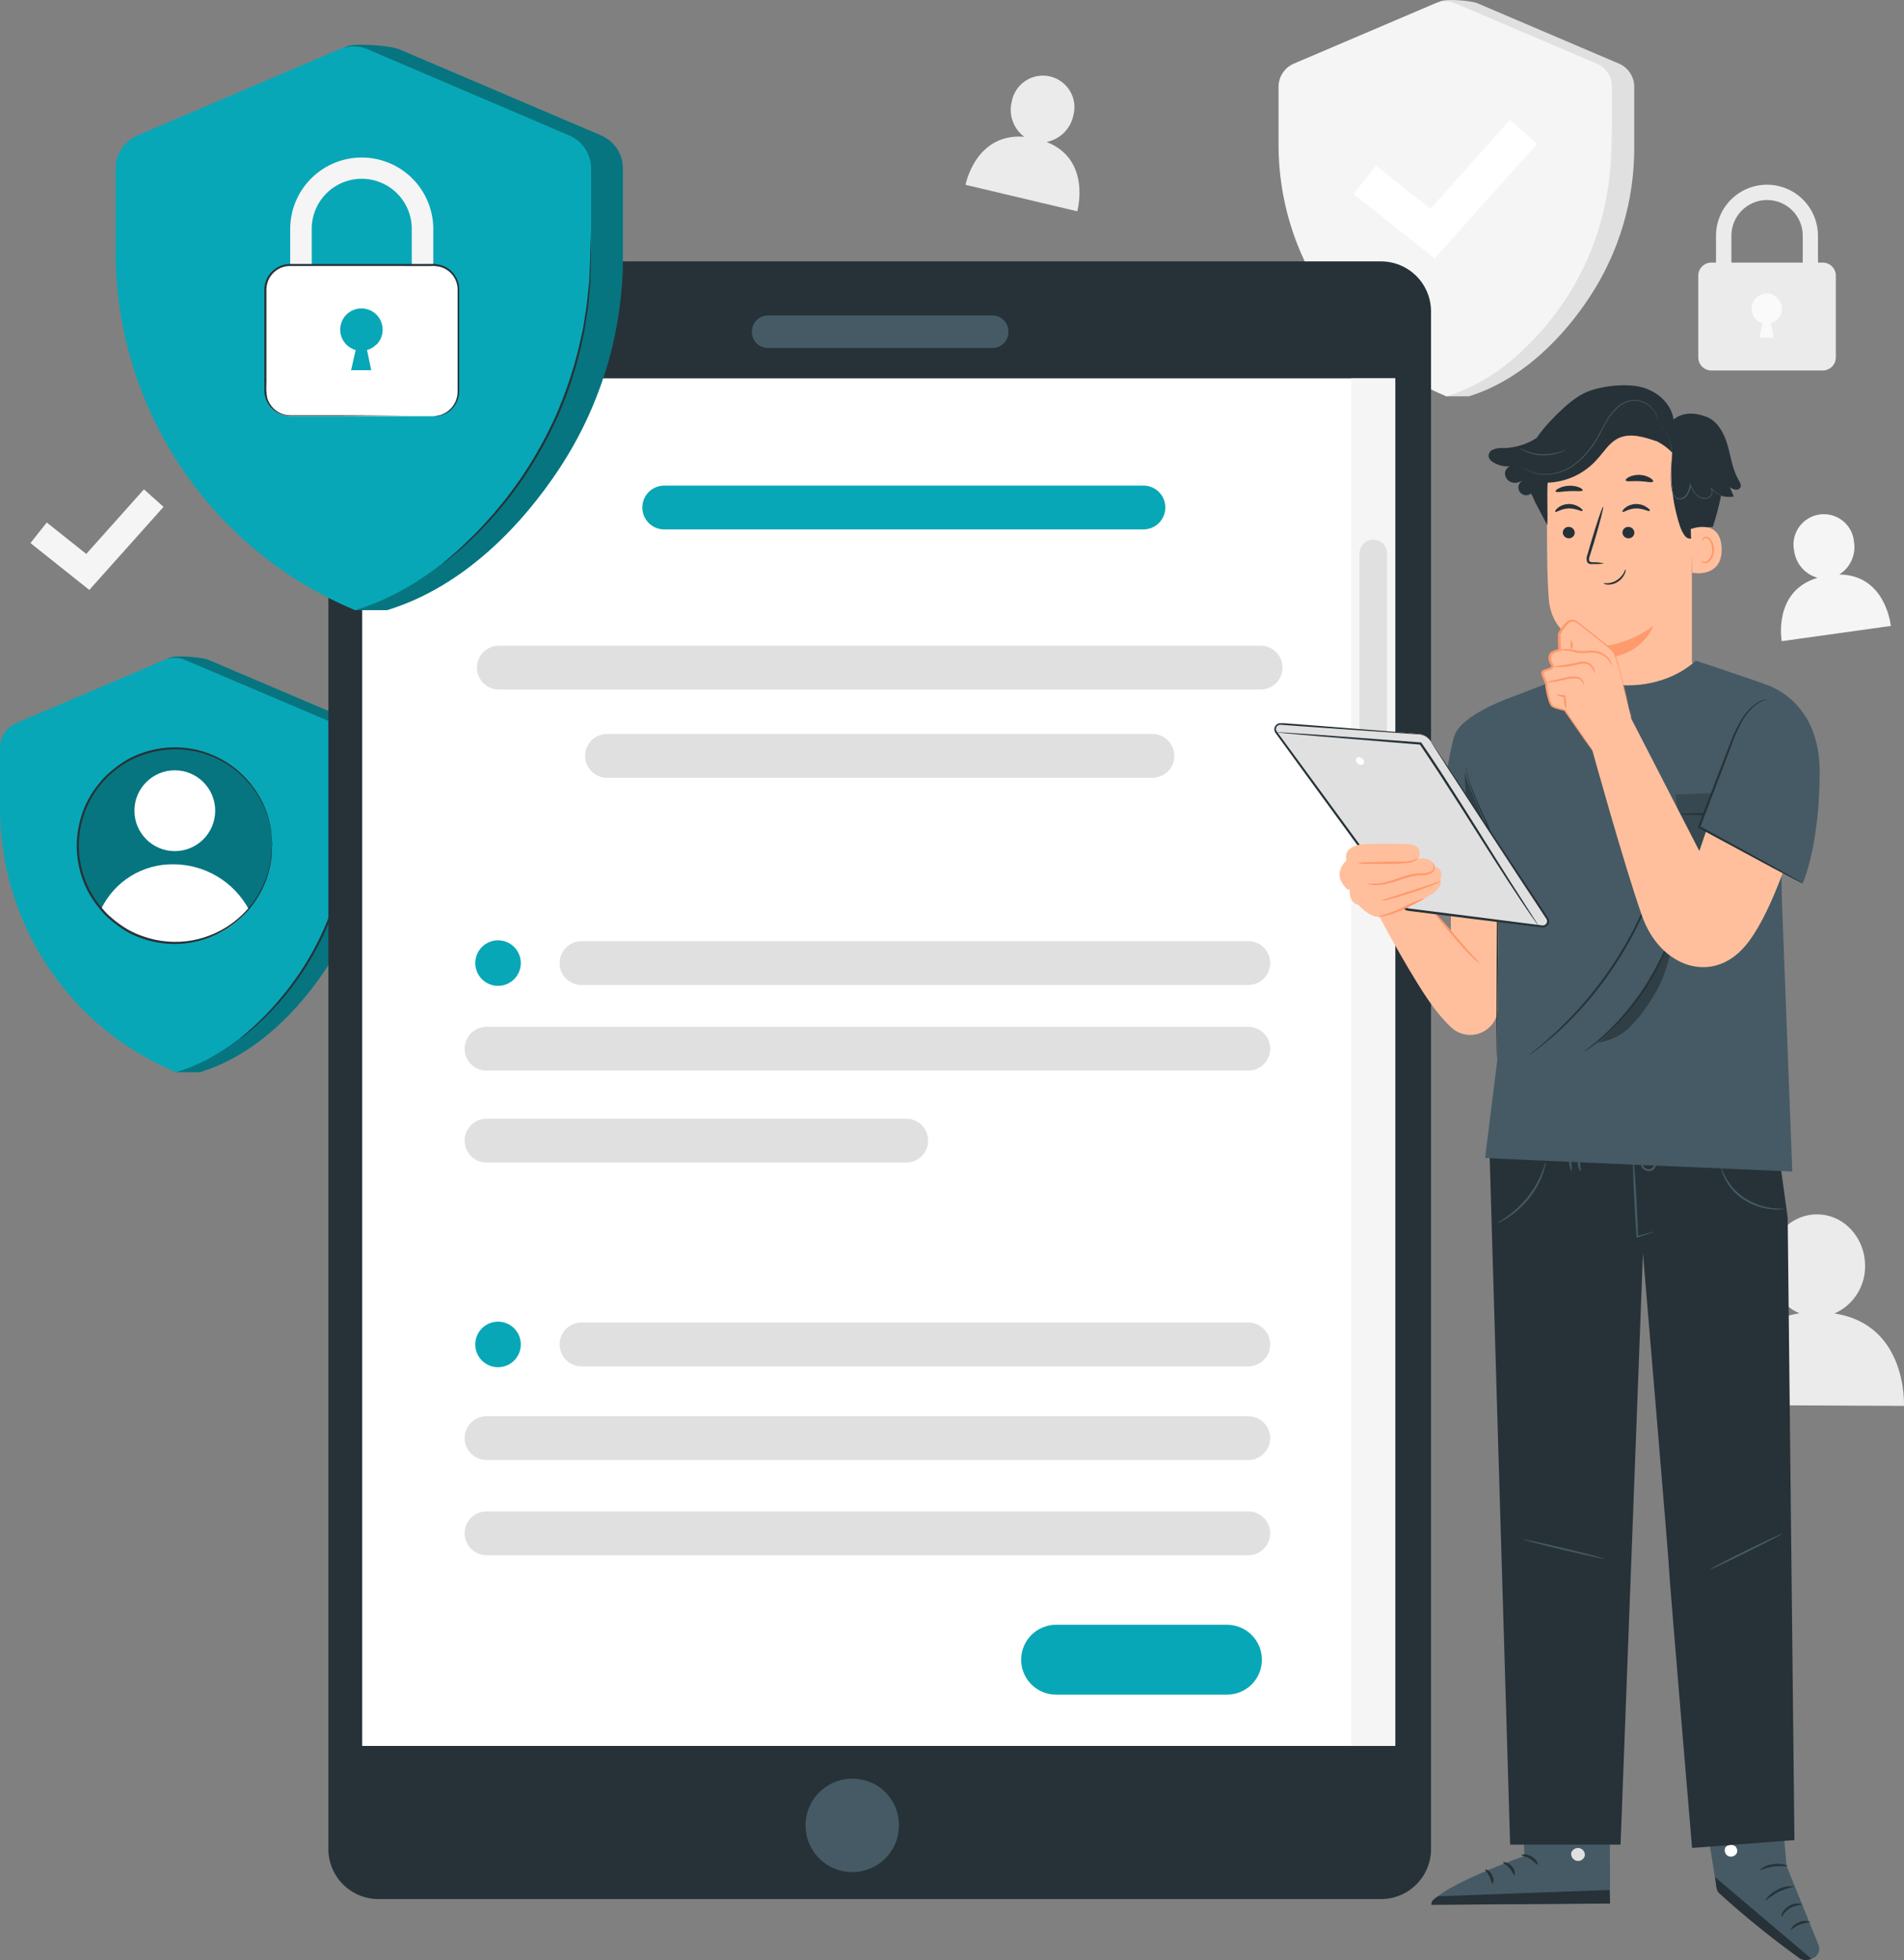<svg width="478" height="492" viewBox="0 0 478 492" fill="none" xmlns="http://www.w3.org/2000/svg">
<rect x="0" y="0" width="478" height="492" fill="#808080" stroke="none"/>
<g clip-path="url(#clip0_461_748)">
<path d="M361.614 0.32L330.427 15.966C329.285 16.451 328.311 17.262 327.627 18.298C326.942 19.333 326.578 20.547 326.578 21.789V36.379C326.55 49.642 330.417 62.622 337.699 73.706C343.318 82.238 350.77 93.213 363.17 99.473H368.757C382.565 95.207 392.864 84.041 399.155 74.442C406.435 63.357 410.302 50.378 410.275 37.114V21.789C410.275 20.549 409.912 19.336 409.229 18.301C408.547 17.266 407.576 16.454 406.437 15.966L370.911 0.821C369.322 0.149 363.192 -0.352 361.614 0.32Z" fill="#E0E0E0"/>
<path d="M360.355 0.821L324.829 15.966C323.687 16.451 322.713 17.262 322.029 18.298C321.345 19.333 320.98 20.547 320.98 21.789V36.379C320.981 49.895 324.99 63.108 332.5 74.345C340.01 85.582 350.684 94.338 363.17 99.505C376.967 95.239 387.266 84.073 393.568 74.474C400.849 63.378 404.716 50.388 404.688 37.114V21.789C404.689 20.547 404.324 19.333 403.64 18.298C402.955 17.262 401.981 16.451 400.839 15.966L365.313 0.821C364.528 0.491 363.686 0.321 362.834 0.321C361.983 0.321 361.14 0.491 360.355 0.821Z" fill="#F5F5F5"/>
<path d="M404.57 33.157C404.618 33.378 404.64 33.603 404.634 33.829C404.634 34.33 404.687 34.97 404.719 35.76C404.751 36.549 404.805 37.626 404.719 38.82C404.634 40.015 404.719 41.38 404.527 42.873C404.335 44.366 404.282 46.073 403.973 47.768C403.834 48.643 403.728 49.549 403.546 50.477C403.365 51.405 403.141 52.344 402.939 53.314C401.956 57.525 400.581 61.635 398.834 65.59C397.038 69.525 394.897 73.294 392.437 76.852C391.253 78.452 390.155 80.051 388.982 81.321C388.406 81.993 387.916 82.675 387.33 83.272L385.709 84.989C384.696 86.056 383.662 86.994 382.798 87.826C381.935 88.658 381.146 89.309 380.495 89.831L379.098 91.047C378.933 91.199 378.75 91.331 378.555 91.442C378.697 91.265 378.858 91.104 379.034 90.962L380.474 89.671C381.103 89.127 381.871 88.445 382.702 87.538C383.534 86.632 384.557 85.8 385.538 84.669L387.127 82.931C387.671 82.334 388.193 81.651 388.748 80.979C389.899 79.646 390.965 78.1 392.127 76.5C394.542 72.958 396.646 69.215 398.418 65.312C400.146 61.386 401.519 57.314 402.523 53.144L403.152 50.328C403.344 49.411 403.461 48.504 403.61 47.64C403.93 45.913 404.058 44.281 404.218 42.788C404.378 41.295 404.399 39.951 404.485 38.756C404.57 37.562 404.559 36.549 404.559 35.706C404.559 34.864 404.559 34.277 404.559 33.776C404.542 33.57 404.545 33.362 404.57 33.157Z" fill="#E0E0E0"/>
<path d="M360.184 64.875L339.809 48.675L345.459 41.562L359.128 52.429L379.077 30.086L385.858 36.144L360.184 64.875Z" fill="white"/>
<path d="M456.44 80.159H452.58V59.159C452.58 56.783 451.637 54.505 449.957 52.825C448.278 51.145 446 50.201 443.624 50.201C441.249 50.201 438.971 51.145 437.291 52.825C435.612 54.505 434.668 56.783 434.668 59.159V80.159H430.809V59.159C430.809 55.765 432.157 52.51 434.556 50.11C436.955 47.71 440.21 46.361 443.603 46.361C446.996 46.361 450.251 47.71 452.65 50.11C455.049 52.51 456.397 55.765 456.397 59.159L456.44 80.159Z" fill="#EBEBEB"/>
<path d="M457.602 65.91H429.635C427.822 65.91 426.352 67.381 426.352 69.195V89.704C426.352 91.518 427.822 92.989 429.635 92.989H457.602C459.416 92.989 460.886 91.518 460.886 89.704V69.195C460.886 67.381 459.416 65.91 457.602 65.91Z" fill="#EBEBEB"/>
<path d="M446.269 80.148C446.612 79.799 446.883 79.386 447.066 78.932C447.249 78.478 447.341 77.992 447.335 77.503C447.34 76.793 447.147 76.096 446.777 75.491C446.407 74.885 445.876 74.395 445.242 74.076C444.609 73.756 443.899 73.62 443.192 73.683C442.485 73.746 441.81 74.005 441.243 74.431C440.676 74.857 440.239 75.433 439.982 76.095C439.724 76.756 439.657 77.476 439.787 78.174C439.917 78.871 440.24 79.519 440.718 80.043C441.197 80.567 441.812 80.947 442.495 81.14L441.684 84.744H445.299L444.574 81.14C445.205 80.959 445.778 80.617 446.237 80.148" fill="#FAFAFA"/>
<path d="M460.545 329.688C462.853 328.669 464.811 326.995 466.177 324.874C467.543 322.752 468.258 320.277 468.233 317.754C468.233 310.63 462.902 304.828 456.195 304.807C449.489 304.785 444.073 310.523 444.051 317.605C444.003 320.148 444.708 322.648 446.078 324.791C447.448 326.934 449.421 328.623 451.749 329.646C433.144 332.45 433.986 352.671 433.986 352.671L477.988 352.874C477.988 352.874 478.991 332.472 460.545 329.688Z" fill="#EBEBEB"/>
<path d="M262.745 35.632C264.366 35.314 265.86 34.532 267.044 33.38C268.229 32.229 269.054 30.759 269.42 29.148C269.723 28.114 269.813 27.029 269.683 25.959C269.554 24.889 269.208 23.857 268.666 22.926C268.125 21.994 267.4 21.183 266.535 20.541C265.669 19.899 264.682 19.44 263.634 19.192C262.586 18.944 261.498 18.912 260.437 19.098C259.376 19.284 258.364 19.685 257.463 20.275C256.562 20.865 255.79 21.633 255.195 22.532C254.6 23.43 254.194 24.44 254.003 25.5C253.592 27.117 253.671 28.82 254.229 30.392C254.787 31.964 255.799 33.335 257.137 34.331C244.844 33.36 242.402 46.393 242.402 46.393L270.443 53.038C270.443 53.038 274.111 40.101 262.745 35.632Z" fill="#EBEBEB"/>
<path d="M461.749 144.202C463.094 143.361 464.162 142.143 464.821 140.701C465.481 139.258 465.703 137.653 465.459 136.086C465.379 135.048 465.087 134.038 464.602 133.117C464.116 132.197 463.446 131.386 462.635 130.734C461.824 130.083 460.887 129.605 459.884 129.329C458.88 129.054 457.831 128.987 456.801 129.133C455.771 129.279 454.781 129.635 453.894 130.178C453.007 130.722 452.24 131.442 451.642 132.293C451.043 133.145 450.626 134.11 450.415 135.129C450.204 136.148 450.204 137.2 450.415 138.219C450.612 139.806 451.275 141.299 452.321 142.508C453.367 143.718 454.748 144.589 456.29 145.013C444.978 148.436 447.313 160.935 447.313 160.935L474.693 157.107C474.693 157.107 473.467 144.277 461.749 144.202Z" fill="#F5F5F5"/>
<path d="M22.422 148.074L7.645 136.31L11.739 131.148L21.654 139.04L36.133 122.829L41.059 127.223L22.422 148.074Z" fill="#F5F5F5"/>
<path d="M42.607 165.106L9.907 181.519C8.721 182.036 7.712 182.889 7.005 183.973C6.298 185.058 5.924 186.325 5.93 187.62V202.924C5.892 216.845 9.945 230.47 17.584 242.107C23.48 251.087 31.295 262.563 44.292 269.122H50.156C64.635 264.707 75.436 252.943 82.035 242.875C89.677 231.239 93.734 217.614 93.7 203.692V187.62C93.698 186.32 93.315 185.049 92.599 183.965C91.883 182.881 90.864 182.03 89.669 181.519L52.363 165.639C50.711 164.935 44.313 164.402 42.607 165.106Z" fill="#08A7B7"/>
<path opacity="0.3" d="M42.607 165.106L9.907 181.519C8.721 182.036 7.712 182.889 7.005 183.973C6.298 185.058 5.924 186.325 5.93 187.62V202.924C5.892 216.845 9.945 230.47 17.584 242.107C23.48 251.087 31.295 262.563 44.292 269.122H50.156C64.635 264.707 75.436 252.943 82.035 242.875C89.677 231.239 93.734 217.614 93.7 203.692V187.62C93.698 186.32 93.315 185.049 92.599 183.965C91.883 182.881 90.864 182.03 89.669 181.519L52.363 165.639C50.711 164.935 44.313 164.402 42.607 165.106Z" fill="black"/>
<path d="M41.294 165.639L4.03 181.519C2.836 182.03 1.817 182.881 1.101 183.965C0.384 185.049 0.002 186.32 0 187.62V202.924C0.001 217.098 4.204 230.952 12.079 242.736C19.953 254.519 31.144 263.702 44.237 269.122C58.705 264.707 69.506 252.943 76.116 242.875C83.758 231.239 87.814 217.614 87.781 203.692V187.62C87.78 186.321 87.399 185.051 86.684 183.967C85.97 182.883 84.954 182.032 83.761 181.519L46.444 165.639C45.629 165.297 44.753 165.12 43.869 165.12C42.985 165.12 42.109 165.297 41.294 165.639Z" fill="#08A7B7"/>
<path opacity="0.3" d="M52.721 235.055C65.299 230.175 71.54 216.02 66.662 203.439C61.783 190.858 47.632 184.615 35.055 189.495C22.477 194.374 16.236 208.529 21.114 221.11C25.993 233.691 40.144 239.935 52.721 235.055Z" fill="black"/>
<path d="M43.886 213.632C49.486 213.632 54.025 209.091 54.025 203.489C54.025 197.888 49.486 193.347 43.886 193.347C38.286 193.347 33.746 197.888 33.746 203.489C33.746 209.091 38.286 213.632 43.886 213.632Z" fill="white"/>
<path d="M25.375 228.2C27.006 224.787 29.579 221.913 32.791 219.917C36.003 217.922 39.719 216.888 43.5 216.938C47.377 216.938 51.183 217.985 54.515 219.967C57.847 221.949 60.584 224.793 62.436 228.2C62.436 228.2 56.455 237.052 43.245 236.732C39.821 236.718 36.443 235.946 33.353 234.471C30.263 232.995 27.539 230.854 25.375 228.2Z" fill="white"/>
<path d="M68.313 212.277C68.301 212.146 68.301 212.014 68.313 211.883C68.313 211.595 68.313 211.211 68.217 210.731C68.217 210.475 68.217 210.187 68.217 209.878C68.217 209.568 68.11 209.227 68.057 208.811C67.946 207.965 67.775 207.127 67.545 206.305C66.965 204.027 66.049 201.849 64.826 199.842C63.222 197.178 61.123 194.847 58.642 192.973C55.645 190.693 52.153 189.152 48.449 188.473C44.197 187.69 39.813 188.058 35.751 189.539C34.652 189.921 33.582 190.384 32.552 190.926C31.522 191.49 30.532 192.125 29.588 192.824C28.628 193.546 27.713 194.326 26.848 195.16C26 196.039 25.209 196.973 24.481 197.954C22.988 199.976 21.826 202.222 21.037 204.609C19.374 209.557 19.374 214.912 21.037 219.86C21.821 222.249 22.984 224.496 24.481 226.515C25.209 227.5 26 228.437 26.848 229.32C27.711 230.153 28.626 230.929 29.588 231.645C31.439 233.057 33.501 234.169 35.698 234.94C39.76 236.422 44.144 236.79 48.396 236.007C51.773 235.371 54.978 234.028 57.8 232.067C60.622 230.106 62.998 227.571 64.773 224.627C65.982 222.634 66.884 220.469 67.449 218.207C67.678 217.381 67.849 216.54 67.961 215.69C67.961 215.327 68.089 214.986 68.121 214.623C68.153 214.261 68.121 214.026 68.121 213.77L68.217 212.608C68.206 212.476 68.206 212.344 68.217 212.213C68.228 212.344 68.228 212.476 68.217 212.608C68.217 212.906 68.217 213.29 68.217 213.781C68.217 214.037 68.217 214.325 68.217 214.634C68.217 214.943 68.132 215.295 68.078 215.701C67.993 216.562 67.836 217.414 67.609 218.25C67.068 220.56 66.172 222.773 64.954 224.809C62.057 229.756 57.518 233.533 52.127 235.481C46.735 237.429 40.831 237.427 35.442 235.474C34.344 235.079 33.275 234.609 32.243 234.066C31.194 233.475 30.189 232.809 29.236 232.071C28.245 231.344 27.304 230.55 26.422 229.693C25.573 228.807 24.782 227.866 24.055 226.878C22.52 224.813 21.325 222.516 20.515 220.073C19.705 217.553 19.277 214.925 19.246 212.277C19.276 209.629 19.707 207 20.526 204.481C21.327 202.037 22.519 199.74 24.055 197.677C24.804 196.674 25.616 195.719 26.486 194.818C27.365 193.963 28.302 193.168 29.29 192.44C30.235 191.719 31.229 191.063 32.264 190.478C33.297 189.932 34.365 189.458 35.463 189.059C39.609 187.557 44.081 187.188 48.417 187.993C51.857 188.654 55.115 190.043 57.975 192.066C60.834 194.09 63.228 196.701 64.997 199.724C66.215 201.764 67.111 203.98 67.652 206.294C67.879 207.126 68.035 207.975 68.121 208.832C68.121 209.206 68.238 209.547 68.259 209.899V210.763C68.259 211.253 68.259 211.637 68.259 211.925C68.287 212.041 68.305 212.159 68.313 212.277Z" fill="#263238"/>
<path d="M87.653 199.543C87.703 199.778 87.728 200.018 87.728 200.258C87.728 200.77 87.728 201.442 87.813 202.284C87.899 203.127 87.899 204.236 87.813 205.484C87.813 206.113 87.813 206.774 87.813 207.489C87.813 208.203 87.813 208.95 87.675 209.728C87.525 211.296 87.419 213.024 87.088 214.858C86.95 215.775 86.832 216.725 86.641 217.695C86.449 218.666 86.214 219.657 86.001 220.681C84.975 225.09 83.548 229.396 81.736 233.543C79.864 237.67 77.626 241.621 75.051 245.35C73.814 247.024 72.673 248.645 71.436 250.042C70.839 250.746 70.285 251.461 69.699 252.09L68.003 253.882C66.937 255.065 65.871 256.015 64.954 256.857C64.187 257.612 63.379 258.324 62.534 258.99L60.956 260.27C60.783 260.425 60.593 260.561 60.391 260.675C60.542 260.497 60.71 260.332 60.892 260.185L62.395 258.83C63.067 258.254 63.866 257.54 64.741 256.697C65.615 255.855 66.681 254.863 67.715 253.679L69.379 251.866C69.954 251.237 70.445 250.522 71.085 249.818C72.289 248.421 73.409 246.8 74.635 245.115C77.166 241.402 79.37 237.477 81.224 233.383C83.026 229.254 84.453 224.97 85.489 220.585L86.15 217.62C86.342 216.661 86.47 215.711 86.63 214.805C86.971 212.992 87.099 211.275 87.27 209.718C87.366 208.939 87.43 208.193 87.451 207.489L87.547 205.494C87.643 204.247 87.621 203.169 87.621 202.295C87.621 201.42 87.621 200.791 87.621 200.268C87.614 200.026 87.625 199.784 87.653 199.543Z" fill="#263238"/>
<path d="M346.911 476.664H94.797C93.145 476.636 91.515 476.283 90 475.624C88.484 474.966 87.114 474.015 85.966 472.827C84.819 471.638 83.916 470.235 83.311 468.697C82.706 467.16 82.41 465.518 82.439 463.866V78.409C82.41 76.757 82.706 75.115 83.311 73.578C83.916 72.04 84.819 70.637 85.966 69.448C87.114 68.26 88.484 67.309 90 66.651C91.515 65.992 93.145 65.639 94.797 65.611H346.911C348.562 65.639 350.192 65.992 351.707 66.651C353.221 67.309 354.591 68.26 355.738 69.449C356.885 70.638 357.786 72.041 358.39 73.579C358.994 75.116 359.289 76.758 359.258 78.409V463.887C359.286 465.537 358.989 467.176 358.384 468.711C357.779 470.246 356.877 471.647 355.73 472.834C354.584 474.02 353.215 474.969 351.702 475.626C350.188 476.283 348.561 476.636 346.911 476.664Z" fill="#263238"/>
<path d="M225.685 457.968C225.725 460.296 225.072 462.584 223.808 464.54C222.544 466.495 220.726 468.031 218.587 468.95C216.448 469.869 214.084 470.13 211.796 469.701C209.507 469.271 207.399 468.17 205.738 466.538C204.078 464.906 202.94 462.816 202.471 460.535C202.002 458.254 202.222 455.885 203.103 453.729C203.985 451.574 205.488 449.729 207.421 448.431C209.353 447.133 211.629 446.439 213.957 446.439C217.04 446.413 220.007 447.613 222.207 449.775C224.406 451.937 225.657 454.884 225.685 457.968Z" fill="#455A64"/>
<path d="M249.216 87.346H192.707C192.181 87.338 191.661 87.226 191.178 87.017C190.695 86.807 190.257 86.505 189.891 86.127C189.525 85.748 189.236 85.302 189.043 84.812C188.849 84.322 188.754 83.799 188.762 83.272C188.745 82.208 189.151 81.18 189.89 80.414C190.63 79.648 191.643 79.207 192.707 79.188H249.216C250.28 79.207 251.293 79.648 252.033 80.414C252.772 81.18 253.178 82.208 253.161 83.272C253.169 83.799 253.074 84.322 252.88 84.812C252.687 85.302 252.398 85.748 252.032 86.127C251.666 86.505 251.229 86.807 250.745 87.017C250.262 87.226 249.742 87.338 249.216 87.346Z" fill="#455A64"/>
<path d="M350.29 94.962H90.926V438.227H350.29V94.962Z" fill="white"/>
<path d="M350.29 94.962H339.223V438.227H350.29V94.962Z" fill="#F5F5F5"/>
<path d="M344.756 218.282C343.842 218.279 342.966 217.914 342.321 217.266C341.675 216.618 341.312 215.741 341.313 214.826V138.902C341.312 137.987 341.675 137.11 342.321 136.462C342.966 135.814 343.842 135.449 344.756 135.446C345.673 135.446 346.551 135.81 347.199 136.458C347.847 137.106 348.211 137.985 348.211 138.902V214.826C348.211 215.743 347.847 216.622 347.199 217.27C346.551 217.918 345.673 218.282 344.756 218.282Z" fill="#E0E0E0"/>
<path d="M316.47 173.073H125.236C123.777 173.073 122.378 172.493 121.346 171.461C120.314 170.429 119.734 169.029 119.734 167.57C119.734 166.11 120.314 164.71 121.346 163.678C122.378 162.646 123.777 162.066 125.236 162.066H316.47C317.929 162.066 319.329 162.646 320.36 163.678C321.392 164.71 321.972 166.11 321.972 167.57C321.972 169.029 321.392 170.429 320.36 171.461C319.329 172.493 317.929 173.073 316.47 173.073Z" fill="#E0E0E0"/>
<path d="M287.055 132.886H166.756C165.296 132.886 163.897 132.306 162.865 131.274C161.834 130.242 161.254 128.843 161.254 127.383C161.254 125.924 161.834 124.524 162.865 123.492C163.897 122.46 165.296 121.88 166.756 121.88H287.055C288.514 121.88 289.914 122.46 290.945 123.492C291.977 124.524 292.557 125.924 292.557 127.383C292.557 128.843 291.977 130.242 290.945 131.274C289.914 132.306 288.514 132.886 287.055 132.886Z" fill="#08A7B7"/>
<path d="M289.314 195.224H152.392C150.933 195.224 149.534 194.644 148.502 193.612C147.47 192.58 146.891 191.18 146.891 189.721C146.891 188.261 147.47 186.862 148.502 185.83C149.534 184.798 150.933 184.218 152.392 184.218H289.314C290.036 184.218 290.752 184.36 291.419 184.637C292.087 184.913 292.693 185.319 293.204 185.83C293.715 186.341 294.12 186.947 294.397 187.615C294.673 188.283 294.816 188.998 294.816 189.721C294.816 190.444 294.673 191.159 294.397 191.827C294.12 192.495 293.715 193.101 293.204 193.612C292.693 194.123 292.087 194.529 291.419 194.805C290.752 195.082 290.036 195.224 289.314 195.224Z" fill="#E0E0E0"/>
<path d="M227.498 291.795H122.146C120.687 291.795 119.288 291.216 118.256 290.184C117.224 289.152 116.645 287.752 116.645 286.292C116.645 285.57 116.787 284.854 117.063 284.186C117.34 283.519 117.745 282.912 118.256 282.401C118.767 281.89 119.373 281.485 120.041 281.208C120.708 280.931 121.424 280.789 122.146 280.789H227.498C228.22 280.789 228.936 280.931 229.603 281.208C230.27 281.485 230.877 281.89 231.388 282.401C231.899 282.912 232.304 283.519 232.58 284.186C232.857 284.854 232.999 285.57 232.999 286.292C232.999 287.752 232.42 289.152 231.388 290.184C230.356 291.216 228.957 291.795 227.498 291.795Z" fill="#E0E0E0"/>
<path d="M313.38 268.727H122.146C120.687 268.727 119.288 268.147 118.256 267.115C117.224 266.083 116.645 264.683 116.645 263.224C116.645 262.502 116.787 261.787 117.064 261.12C117.34 260.453 117.746 259.847 118.257 259.336C118.768 258.826 119.374 258.422 120.042 258.146C120.709 257.871 121.424 257.73 122.146 257.731H313.38C314.102 257.73 314.817 257.871 315.485 258.146C316.152 258.422 316.759 258.826 317.27 259.336C317.781 259.847 318.186 260.453 318.463 261.12C318.739 261.787 318.882 262.502 318.882 263.224C318.882 263.947 318.74 264.662 318.463 265.33C318.187 265.998 317.781 266.604 317.27 267.115C316.76 267.626 316.153 268.032 315.486 268.308C314.818 268.585 314.103 268.727 313.38 268.727Z" fill="#E0E0E0"/>
<path d="M313.381 331.949H145.998C142.959 331.949 140.496 334.413 140.496 337.452C140.496 340.492 142.959 342.956 145.998 342.956H313.381C316.419 342.956 318.882 340.492 318.882 337.452C318.882 334.413 316.419 331.949 313.381 331.949Z" fill="#E0E0E0"/>
<path d="M313.38 366.451H122.146C120.687 366.451 119.288 365.871 118.256 364.839C117.224 363.807 116.645 362.407 116.645 360.948C116.65 359.492 117.232 358.098 118.263 357.07C119.295 356.043 120.691 355.466 122.146 355.466H313.38C314.103 355.466 314.818 355.608 315.486 355.885C316.153 356.161 316.76 356.567 317.27 357.078C317.781 357.589 318.187 358.195 318.463 358.863C318.74 359.531 318.882 360.246 318.882 360.969C318.876 362.425 318.294 363.819 317.263 364.847C316.232 365.874 314.836 366.451 313.38 366.451Z" fill="#E0E0E0"/>
<path d="M313.38 390.362H122.146C120.687 390.362 119.288 389.782 118.256 388.75C117.224 387.718 116.645 386.318 116.645 384.859C116.645 383.399 117.224 381.999 118.256 380.967C119.288 379.935 120.687 379.355 122.146 379.355H313.38C314.103 379.355 314.818 379.498 315.486 379.774C316.153 380.051 316.76 380.456 317.27 380.967C317.781 381.478 318.187 382.085 318.463 382.753C318.74 383.42 318.882 384.136 318.882 384.859C318.882 386.318 318.302 387.718 317.27 388.75C316.239 389.782 314.839 390.362 313.38 390.362Z" fill="#E0E0E0"/>
<path d="M130.75 337.453C130.75 338.584 130.415 339.689 129.786 340.63C129.158 341.57 128.265 342.303 127.22 342.735C126.175 343.167 125.025 343.28 123.916 343.059C122.807 342.837 121.789 342.292 120.99 341.491C120.192 340.691 119.648 339.671 119.429 338.561C119.21 337.452 119.324 336.302 119.758 335.258C120.193 334.213 120.927 333.321 121.868 332.695C122.809 332.068 123.915 331.734 125.046 331.736C126.56 331.739 128.011 332.343 129.08 333.414C130.149 334.486 130.75 335.939 130.75 337.453Z" fill="#08A7B7"/>
<path d="M313.38 247.237H145.986C144.527 247.237 143.128 246.657 142.096 245.625C141.064 244.593 140.484 243.193 140.484 241.734C140.484 240.274 141.064 238.874 142.096 237.842C143.128 236.81 144.527 236.23 145.986 236.23H313.38C314.102 236.23 314.818 236.373 315.485 236.649C316.153 236.926 316.759 237.331 317.27 237.842C317.781 238.353 318.186 238.96 318.463 239.628C318.739 240.295 318.881 241.011 318.881 241.734C318.881 242.456 318.739 243.172 318.463 243.84C318.186 244.507 317.781 245.114 317.27 245.625C316.759 246.136 316.153 246.541 315.485 246.818C314.818 247.094 314.102 247.237 313.38 247.237Z" fill="#E0E0E0"/>
<path d="M125.035 247.451C128.191 247.451 130.75 244.891 130.75 241.734C130.75 238.577 128.191 236.018 125.035 236.018C121.879 236.018 119.32 238.577 119.32 241.734C119.32 244.891 121.879 247.451 125.035 247.451Z" fill="#08A7B7"/>
<path d="M308.038 425.354H265.124C262.799 425.354 260.57 424.43 258.926 422.786C257.283 421.142 256.359 418.912 256.359 416.587C256.359 414.262 257.283 412.032 258.926 410.388C260.57 408.744 262.799 407.82 265.124 407.82H308.038C310.363 407.82 312.592 408.744 314.235 410.388C315.879 412.032 316.802 414.262 316.802 416.587C316.802 418.912 315.879 421.142 314.235 422.786C312.592 424.43 310.363 425.354 308.038 425.354Z" fill="#08A7B7"/>
<path d="M86.962 11.679L42.48 34.001C40.852 34.693 39.464 35.848 38.487 37.324C37.511 38.799 36.99 40.529 36.989 42.298V63.116C36.936 82.063 42.453 100.607 52.854 116.441C60.872 128.621 71.491 144.235 89.179 153.151H97.154C116.837 147.146 131.529 131.138 140.517 117.455C150.918 101.62 156.435 83.076 156.382 64.129V42.298C156.384 40.534 155.87 38.807 154.901 37.332C153.933 35.858 152.553 34.699 150.934 34.001L100.225 12.372C97.965 11.444 89.222 10.719 86.962 11.679Z" fill="#08A7B7"/>
<path opacity="0.3" d="M86.962 11.679L42.48 34.001C40.852 34.693 39.464 35.848 38.487 37.324C37.511 38.799 36.99 40.529 36.989 42.298V63.116C36.936 82.063 42.453 100.607 52.854 116.441C60.872 128.621 71.491 144.235 89.179 153.151H97.154C116.837 147.146 131.529 131.138 140.517 117.455C150.918 101.62 156.435 83.076 156.382 64.129V42.298C156.384 40.534 155.87 38.807 154.901 37.332C153.933 35.858 152.553 34.699 150.934 34.001L100.225 12.372C97.965 11.444 89.222 10.719 86.962 11.679Z" fill="black"/>
<path d="M85.169 12.372L34.492 34.001C32.865 34.693 31.479 35.849 30.504 37.325C29.53 38.8 29.011 40.53 29.012 42.298V63.116C29.014 82.393 34.732 101.236 45.441 117.262C56.151 133.288 71.371 145.778 89.177 153.151C108.86 147.146 123.552 131.138 132.529 117.455C142.935 101.622 148.452 83.077 148.394 64.129V42.298C148.396 40.53 147.877 38.8 146.902 37.325C145.928 35.849 144.541 34.693 142.914 34.001L92.291 12.372C91.165 11.89 89.954 11.641 88.73 11.641C87.505 11.641 86.294 11.89 85.169 12.372Z" fill="#08A7B7"/>
<path d="M148.233 58.52C148.246 58.601 148.246 58.684 148.233 58.765C148.233 58.957 148.233 59.191 148.233 59.479C148.233 60.162 148.286 61.079 148.329 62.242C148.372 63.404 148.436 64.897 148.329 66.604C148.329 67.457 148.329 68.363 148.244 69.323C148.244 69.814 148.244 70.304 148.244 70.816C148.244 71.328 148.148 71.883 148.095 72.384C147.881 74.517 147.743 76.863 147.295 79.348C147.092 80.585 146.932 81.887 146.677 83.198C146.421 84.51 146.101 85.865 145.802 87.251C144.394 93.246 142.435 99.097 139.949 104.731C137.409 110.339 134.376 115.711 130.886 120.782C129.201 123.064 127.687 125.272 125.982 127.181C125.161 128.141 124.414 129.111 123.615 129.965L121.312 132.418C119.883 134.017 118.411 135.287 117.185 136.47C116.556 137.046 115.991 137.601 115.447 138.081L113.955 139.286L111.822 141.035L111.257 141.483C111.129 141.579 111.055 141.622 111.055 141.611C111.055 141.6 111.055 141.547 111.215 141.43L111.748 140.95L113.805 139.126L115.309 137.814C115.853 137.334 116.375 136.748 117.015 136.172C118.22 134.977 119.659 133.697 121.066 132.087L123.337 129.613C124.126 128.76 124.862 127.789 125.662 126.829C127.314 124.931 128.86 122.723 130.502 120.43C133.958 115.369 136.965 110.017 139.49 104.433C141.954 98.827 143.913 93.013 145.344 87.059C145.653 85.683 145.941 84.34 146.239 83.038C146.538 81.737 146.666 80.436 146.879 79.199C147.348 76.725 147.508 74.389 147.743 72.267C147.807 71.744 147.86 71.2 147.913 70.72C147.967 70.24 147.913 69.718 147.977 69.238C148.02 68.278 148.063 67.371 148.105 66.518C148.223 64.823 148.191 63.319 148.191 62.167V59.49V58.765C148.189 58.681 148.203 58.598 148.233 58.52Z" fill="#263238"/>
<path d="M108.776 86.494H103.37V57.069C103.275 53.802 101.911 50.7 99.567 48.423C97.222 46.145 94.083 44.872 90.816 44.872C87.548 44.872 84.409 46.145 82.065 48.423C79.721 50.7 78.356 53.802 78.261 57.069V86.494H72.856V57.069C72.97 52.38 74.912 47.922 78.268 44.646C81.624 41.37 86.127 39.536 90.816 39.536C95.505 39.536 100.008 41.37 103.364 44.646C106.719 47.922 108.662 52.38 108.776 57.069V86.494Z" fill="#F5F5F5"/>
<path d="M108.816 66.529H72.8C69.379 66.529 66.606 69.303 66.606 72.726V98.279C66.606 101.701 69.379 104.476 72.8 104.476H108.816C112.238 104.476 115.011 101.701 115.011 98.279V72.726C115.011 69.303 112.238 66.529 108.816 66.529Z" fill="white"/>
<path d="M108.827 104.475C109.369 104.418 109.907 104.325 110.437 104.198C111.728 103.825 112.862 103.039 113.665 101.96C114.468 100.882 114.896 99.57 114.883 98.225C114.883 96.977 114.883 95.623 114.883 94.162C114.883 91.25 114.883 87.933 114.883 84.265C114.883 80.596 114.883 76.597 114.883 72.288C114.803 71.214 114.433 70.182 113.814 69.301C113.194 68.421 112.348 67.724 111.364 67.286C110.315 66.854 109.179 66.678 108.048 66.774H104.466L72.81 66.763C71.48 66.763 70.188 67.211 69.143 68.035C68.099 68.86 67.362 70.012 67.053 71.307C66.915 71.951 66.857 72.61 66.882 73.269V79.273C66.882 84.606 66.882 89.64 66.882 94.493C66.978 96.903 66.477 99.388 67.714 101.286C68.261 102.219 69.051 102.986 69.999 103.506C70.947 104.026 72.018 104.28 73.098 104.24H85.093L102.461 104.336H107.174H108.4C108.542 104.323 108.685 104.323 108.827 104.336C108.685 104.352 108.542 104.352 108.4 104.336H107.174H102.461L85.093 104.422H73.098C72.217 104.461 71.338 104.32 70.513 104.006C69.689 103.692 68.938 103.212 68.307 102.596C67.675 101.981 67.177 101.242 66.842 100.426C66.507 99.61 66.343 98.734 66.36 97.852V94.493C66.36 89.64 66.36 84.553 66.36 79.273V73.312C66.328 72.596 66.389 71.879 66.541 71.179C66.888 69.781 67.695 68.541 68.833 67.659C69.981 66.751 71.4 66.255 72.864 66.251H104.402H107.984C109.186 66.16 110.393 66.357 111.503 66.827C112.563 67.301 113.475 68.055 114.14 69.007C114.805 69.96 115.198 71.075 115.277 72.234C115.277 76.586 115.277 80.575 115.277 84.243C115.277 87.912 115.277 91.229 115.277 94.141C115.277 95.602 115.277 96.956 115.277 98.204C115.278 99.372 114.953 100.517 114.339 101.51C113.503 102.889 112.159 103.885 110.597 104.283C110.024 104.457 109.423 104.522 108.827 104.475Z" fill="#263238"/>
<path d="M94.529 86.484C95.017 85.997 95.404 85.418 95.667 84.781C95.931 84.144 96.066 83.462 96.064 82.772C96.07 81.779 95.799 80.803 95.281 79.956C94.762 79.108 94.017 78.422 93.13 77.975C92.243 77.529 91.248 77.339 90.259 77.427C89.27 77.516 88.325 77.879 87.531 78.476C86.736 79.073 86.125 79.88 85.765 80.806C85.405 81.732 85.311 82.74 85.493 83.717C85.675 84.694 86.126 85.6 86.796 86.334C87.466 87.068 88.327 87.6 89.283 87.87L88.142 92.925H93.207L92.141 87.87C93.026 87.617 93.83 87.14 94.476 86.484" fill="#08A7B7"/>
<path d="M424.754 124.536V167.75C424.85 175.216 425.948 186.947 414.092 186.564C403.867 185.497 401.148 175.76 401.074 168.785C401.074 165.479 400.999 162.716 400.967 162.386C400.967 162.386 389.772 161.469 388.823 150.398C388.365 145.066 388.322 133.964 388.397 123.928C388.442 118.73 390.441 113.74 393.997 109.95C397.553 106.16 402.405 103.847 407.588 103.472L408.654 103.397C420.244 103.227 424.946 112.964 424.754 124.536Z" fill="#FFBF9D"/>
<path d="M401 162.386C406.115 161.993 411.01 160.143 415.106 157.054C415.106 157.054 412.184 165.404 401.064 165.212L401 162.386Z" fill="#FF9A6C"/>
<path d="M407.342 128.471C407.565 128.695 408.845 127.66 410.689 127.618C412.534 127.575 413.888 128.471 414.123 128.236C414.357 128.001 413.995 127.714 413.387 127.298C412.576 126.752 411.613 126.476 410.636 126.508C409.667 126.539 408.733 126.879 407.971 127.479C407.416 127.948 407.235 128.364 407.342 128.471Z" fill="#263238"/>
<path d="M407.313 133.708C407.335 134.1 407.51 134.468 407.802 134.732C408.093 134.995 408.477 135.133 408.869 135.116C409.06 135.117 409.25 135.08 409.427 135.007C409.603 134.934 409.764 134.826 409.898 134.69C410.032 134.553 410.138 134.392 410.208 134.214C410.279 134.036 410.313 133.846 410.309 133.655C410.284 133.265 410.109 132.901 409.82 132.638C409.532 132.375 409.153 132.235 408.763 132.247C408.571 132.247 408.382 132.285 408.205 132.358C408.029 132.432 407.868 132.54 407.733 132.675C407.599 132.811 407.492 132.972 407.42 133.15C407.348 133.327 407.311 133.517 407.313 133.708Z" fill="#263238"/>
<path d="M402.705 141.418C401.786 141.204 400.844 141.104 399.901 141.119C399.464 141.119 399.048 141.045 398.952 140.757C398.881 140.31 398.948 139.853 399.144 139.445C399.485 138.379 399.826 137.237 400.21 136.043C401.65 131.201 402.662 127.234 402.471 127.18C402.279 127.127 400.946 130.998 399.506 135.84C399.165 137.035 398.835 138.176 398.515 139.264C398.283 139.807 398.249 140.415 398.419 140.981C398.491 141.131 398.596 141.262 398.728 141.364C398.859 141.466 399.013 141.535 399.176 141.567C399.424 141.597 399.674 141.597 399.922 141.567C400.853 141.628 401.787 141.578 402.705 141.418Z" fill="#263238"/>
<path d="M408.132 120.578C408.314 120.994 409.796 120.685 411.576 120.77C413.357 120.856 414.775 121.25 415.02 120.856C415.105 120.674 414.828 120.291 414.231 119.928C413.435 119.481 412.545 119.229 411.634 119.192C410.722 119.155 409.815 119.334 408.985 119.715C408.356 120.024 408.058 120.387 408.132 120.578Z" fill="#263238"/>
<path d="M390.53 123.352C390.733 123.693 392.172 123.352 393.932 123.267C395.691 123.181 397.13 123.437 397.322 123.085C397.397 122.915 397.109 122.616 396.501 122.349C395.679 122.021 394.795 121.875 393.91 121.923C393.014 121.947 392.134 122.166 391.33 122.563C390.733 122.872 390.445 123.192 390.53 123.352Z" fill="#263238"/>
<path d="M373.769 113.999C373.831 113.774 373.937 113.563 374.082 113.38C374.227 113.197 374.407 113.045 374.611 112.932C375.495 112.53 376.471 112.371 377.436 112.473C380.389 112.419 383.269 111.544 385.753 109.946C386.913 108.279 388.207 106.709 389.623 105.253C392.982 101.798 395.732 99.441 398.59 98.289C402.279 96.806 408.452 96.156 412.301 97.222C416.15 98.289 419.605 101.36 420.148 105.296C422.281 103.472 425.543 103.494 428.177 104.549H428.241C431.162 105.616 432.826 108.687 433.689 111.674C434.553 114.66 434.926 117.859 436.504 120.536C436.835 121.091 437.229 121.763 436.941 122.349C436.808 122.562 436.613 122.728 436.382 122.828C436.152 122.927 435.897 122.953 435.651 122.904C435.157 122.798 434.692 122.587 434.286 122.285C434.617 123.075 434.937 123.853 435.267 124.632C434.2 124.817 433.104 124.748 432.069 124.429C431.531 127.091 430.837 129.719 429.99 132.3C428.898 132.171 427.797 132.44 426.887 133.057C425.821 133.985 425.405 135.723 423.688 135.062C422.825 134.721 422.036 132.929 421.737 132.023C419.809 126.116 419.172 119.864 419.871 113.689C418.658 112.397 417.211 111.348 415.606 110.596L415.734 110.714C412.642 109.647 409.145 108.581 406.213 110.031C403.942 111.162 402.609 113.519 400.882 115.364C399.319 117.118 397.415 118.535 395.287 119.531C393.159 120.526 390.851 121.079 388.504 121.155C388.344 124.269 388.6 128.674 388.44 131.82L385.817 126.829C385.611 126.483 385.422 126.127 385.252 125.762V125.655C384.989 125.046 384.694 124.452 384.367 123.874C384.004 124.166 383.548 124.319 383.083 124.304C382.617 124.289 382.172 124.108 381.828 123.794C381.484 123.479 381.264 123.052 381.208 122.59C381.151 122.128 381.262 121.66 381.52 121.272C381.783 120.91 382.099 120.59 382.458 120.323C382.078 120.694 381.607 120.959 381.093 121.091C380.578 121.224 380.038 121.22 379.526 121.08C379.018 120.925 378.576 120.607 378.268 120.175C377.959 119.743 377.802 119.222 377.82 118.691C377.864 118.334 378.001 117.995 378.216 117.707C378.431 117.419 378.717 117.192 379.046 117.049C377.673 117.159 376.299 116.854 375.101 116.174C374.248 115.716 373.481 114.98 373.769 113.999Z" fill="#263238"/>
<path d="M416.641 106.586C417.026 106.91 417.383 107.267 417.707 107.652C418.583 108.706 419.167 109.971 419.402 111.321C419.596 112.247 419.692 113.191 419.69 114.137C419.69 115.203 419.615 116.27 419.53 117.4C419.429 118.606 419.405 119.817 419.455 121.026C419.485 121.672 419.567 122.314 419.701 122.946C419.8 123.62 420.068 124.259 420.479 124.802C420.673 125.017 420.919 125.178 421.194 125.27C421.468 125.362 421.762 125.38 422.046 125.324C422.587 125.225 423.079 124.947 423.443 124.535C424.046 123.71 424.414 122.737 424.509 121.72H424.285C424.615 122.557 425.068 123.341 425.629 124.045C426.165 124.692 426.927 125.111 427.761 125.218C428.153 125.257 428.548 125.187 428.902 125.015C429.232 124.843 429.503 124.575 429.68 124.247C429.84 123.945 429.921 123.608 429.915 123.266C429.898 122.948 429.77 122.646 429.552 122.413L429.435 122.52C430.095 123.273 430.904 123.88 431.813 124.301C432.133 124.443 432.378 124.539 432.548 124.589L432.815 124.653L432.57 124.546C432.399 124.471 432.154 124.375 431.855 124.226C430.975 123.78 430.193 123.164 429.552 122.413L429.435 122.52C429.616 122.752 429.721 123.034 429.735 123.329C429.748 123.623 429.669 123.914 429.51 124.162C429.352 124.451 429.111 124.685 428.817 124.834C428.485 124.993 428.115 125.053 427.75 125.004C426.972 124.915 426.255 124.534 425.746 123.938C425.21 123.246 424.776 122.481 424.456 121.666L424.296 121.314L424.221 121.698C424.107 122.672 423.74 123.599 423.155 124.386C422.821 124.748 422.38 124.994 421.897 125.09C421.656 125.139 421.406 125.124 421.173 125.048C420.939 124.971 420.729 124.835 420.564 124.653C420.181 124.144 419.934 123.545 419.85 122.914C419.718 122.296 419.633 121.668 419.594 121.037C419.543 119.835 419.568 118.631 419.669 117.432C419.733 116.28 419.807 115.193 419.797 114.158C419.79 113.2 419.683 112.246 419.477 111.311C419.217 109.935 418.595 108.654 417.675 107.599C417.39 107.205 417.041 106.862 416.641 106.586Z" fill="#455A64"/>
<path d="M382.406 117.347L382.502 117.422C382.59 117.496 382.682 117.564 382.779 117.625C382.925 117.744 383.082 117.847 383.249 117.934C383.466 118.062 383.691 118.18 383.92 118.286C385.403 118.958 387.03 119.252 388.654 119.139C391.071 118.976 393.389 118.117 395.329 116.665C397.675 114.879 399.628 112.628 401.065 110.052C401.875 108.719 402.525 107.344 403.197 106.074C403.886 104.835 404.747 103.7 405.756 102.704C406.643 101.8 407.743 101.132 408.955 100.763C409.503 100.611 410.071 100.547 410.639 100.571C411.156 100.61 411.665 100.718 412.153 100.891C413.014 101.184 413.803 101.656 414.467 102.278C414.968 102.746 415.39 103.294 415.714 103.899C415.972 104.427 416.162 104.986 416.279 105.562C416.279 105.562 416.279 105.562 416.279 105.445C416.279 105.328 416.28 105.243 416.226 105.104C416.138 104.672 415.994 104.252 415.8 103.856C415.053 102.389 413.77 101.266 412.217 100.721C411.704 100.542 411.17 100.431 410.629 100.39C410.039 100.365 409.45 100.43 408.88 100.582C407.633 100.95 406.499 101.629 405.585 102.555C404.58 103.562 403.729 104.712 403.059 105.968C402.323 107.248 401.662 108.613 400.873 109.946C399.445 112.487 397.52 114.715 395.211 116.494C393.313 117.933 391.04 118.796 388.665 118.979C387.066 119.105 385.459 118.842 383.984 118.211C383.441 117.956 382.914 117.668 382.406 117.347Z" fill="#455A64"/>
<path d="M381.402 112.484C381.402 112.484 381.53 112.602 381.797 112.762C382.172 112.989 382.565 113.189 382.97 113.359C383.573 113.615 384.197 113.819 384.836 113.967C385.616 114.15 386.412 114.258 387.213 114.287C388.016 114.306 388.819 114.253 389.612 114.127C390.254 114.018 390.886 113.854 391.499 113.636C391.917 113.493 392.324 113.318 392.715 113.113C392.862 113.047 393.001 112.965 393.131 112.868C393.131 112.868 392.501 113.135 391.446 113.465C390.83 113.649 390.204 113.791 389.569 113.892C388.792 114 388.008 114.046 387.224 114.031C386.439 113.996 385.658 113.9 384.889 113.743C384.261 113.604 383.644 113.419 383.044 113.188C382.021 112.794 381.424 112.442 381.402 112.484Z" fill="#455A64"/>
<path d="M390.456 128.471C390.669 128.695 391.949 127.66 393.804 127.617C395.659 127.575 397.002 128.471 397.237 128.236C397.471 128.001 397.098 127.713 396.501 127.297C395.686 126.753 394.72 126.477 393.74 126.508C392.774 126.538 391.843 126.878 391.085 127.479C390.52 127.948 390.339 128.364 390.456 128.471Z" fill="#263238"/>
<path d="M392.34 133.708C392.365 134.097 392.54 134.462 392.828 134.725C393.117 134.987 393.496 135.128 393.886 135.116C394.078 135.117 394.268 135.08 394.445 135.007C394.622 134.934 394.783 134.826 394.918 134.69C395.053 134.554 395.16 134.392 395.232 134.215C395.303 134.037 395.339 133.846 395.336 133.655C395.309 133.264 395.131 132.9 394.841 132.637C394.551 132.375 394.17 132.235 393.779 132.247C393.589 132.247 393.4 132.285 393.224 132.358C393.048 132.432 392.888 132.54 392.754 132.676C392.62 132.812 392.514 132.973 392.443 133.15C392.372 133.328 392.337 133.517 392.34 133.708Z" fill="#263238"/>
<path d="M424.465 132.801C424.646 132.705 431.928 129.996 432.216 137.579C432.504 145.161 424.849 143.903 424.827 143.69C424.806 143.476 424.465 132.801 424.465 132.801Z" fill="#FFBF9D"/>
<path d="M427.078 140.725C427.078 140.725 427.217 140.81 427.441 140.906C427.76 141.03 428.113 141.03 428.433 140.906C428.909 140.575 429.289 140.123 429.532 139.596C429.776 139.07 429.875 138.487 429.819 137.91C429.818 137.259 429.668 136.617 429.381 136.033C429.298 135.795 429.157 135.582 428.971 135.412C428.785 135.243 428.56 135.122 428.315 135.062C428.163 135.032 428.005 135.055 427.867 135.126C427.73 135.198 427.621 135.315 427.558 135.457C427.462 135.67 427.558 135.819 427.473 135.841C427.388 135.862 427.313 135.723 427.356 135.403C427.395 135.215 427.492 135.044 427.633 134.913C427.839 134.752 428.097 134.672 428.358 134.689C428.671 134.739 428.967 134.869 429.217 135.064C429.466 135.26 429.663 135.516 429.787 135.809C430.144 136.463 430.331 137.196 430.33 137.942C430.33 139.467 429.627 140.928 428.539 141.29C428.338 141.358 428.125 141.38 427.914 141.354C427.704 141.328 427.502 141.255 427.324 141.141C427.078 140.906 427.004 140.736 427.078 140.725Z" fill="#FF9A6C"/>
<path d="M408.099 142.932C408.163 142.932 408.163 143.38 407.907 143.999C407.535 144.831 406.927 145.536 406.158 146.025C405.411 146.529 404.522 146.783 403.621 146.751C402.928 146.687 402.555 146.452 402.555 146.399C402.555 146.345 402.981 146.399 403.621 146.399C404.434 146.338 405.219 146.074 405.903 145.631C406.592 145.188 407.172 144.593 407.598 143.892C407.886 143.306 408.014 142.911 408.099 142.932Z" fill="#263238"/>
<path d="M446.269 442.802L448.53 468.398L456.548 488.192C456.679 488.537 456.736 488.906 456.714 489.274C456.692 489.643 456.592 490.002 456.421 490.329C456.249 490.656 456.01 490.942 455.72 491.17C455.429 491.397 455.094 491.56 454.735 491.648C454.311 491.774 453.864 491.801 453.427 491.727C452.991 491.653 452.578 491.48 452.219 491.221C447.645 487.894 431.151 475.65 430.969 474.061C430.735 471.992 426.523 446.79 426.523 446.79L446.269 442.802Z" fill="#455A64"/>
<path d="M454.798 491.68L430.574 471.171L430.819 473.069C430.979 474.136 431.001 474.669 431.726 475.32C438.163 481.152 444.927 486.615 451.984 491.68C452.417 491.883 452.891 491.988 453.37 491.988C453.849 491.988 454.322 491.883 454.756 491.68H454.798Z" fill="#263238"/>
<path d="M435.29 463.173C435.645 463.356 435.916 463.668 436.046 464.045C436.177 464.422 436.159 464.835 435.994 465.199C435.78 465.551 435.446 465.813 435.054 465.936C434.662 466.06 434.238 466.037 433.861 465.871C433.492 465.675 433.21 465.345 433.076 464.948C432.941 464.552 432.963 464.119 433.136 463.738C433.395 463.392 433.772 463.154 434.195 463.069C434.618 462.984 435.057 463.059 435.429 463.279" fill="white"/>
<path d="M447.271 481.121C447.431 481.185 447.889 479.778 449.403 478.903C450.364 478.434 451.4 478.134 452.463 478.018C452.463 477.954 452.111 477.794 451.472 477.773C450.627 477.765 449.798 477.991 449.073 478.423C448.366 478.833 447.795 479.441 447.431 480.172C447.196 480.727 447.196 481.111 447.271 481.121Z" fill="#263238"/>
<path d="M449.598 484.353C449.737 484.46 450.515 483.532 451.88 483.02C452.741 482.771 453.617 482.575 454.503 482.434C454.054 482.228 453.565 482.127 453.072 482.139C452.579 482.15 452.095 482.272 451.656 482.498C450.099 483.095 449.47 484.3 449.598 484.353Z" fill="#263238"/>
<path d="M443.166 477.1C444.234 476.253 445.364 475.486 446.546 474.807C447.825 474.284 449.14 473.853 450.481 473.517C449.028 473.298 447.544 473.576 446.269 474.306C444.073 475.362 443.07 477.036 443.166 477.1Z" fill="#263238"/>
<path d="M441.793 469.358C441.878 469.507 443.318 468.76 445.258 468.505C447.199 468.249 448.809 468.505 448.851 468.366C447.707 467.817 446.412 467.667 445.173 467.939C443.918 468.014 442.726 468.515 441.793 469.358Z" fill="#263238"/>
<path d="M440.938 461.85C442.06 461.287 443.283 460.953 444.535 460.869C445.788 460.785 447.044 460.951 448.231 461.359C448.231 461.295 447.943 461.008 447.272 460.73C446.387 460.383 445.437 460.237 444.489 460.304C443.543 460.357 442.623 460.631 441.802 461.104C441.162 461.466 440.874 461.797 440.938 461.85Z" fill="#263238"/>
<path d="M444.296 459.439C444.296 459.439 444.36 459.087 444.232 458.469C444.044 457.588 443.682 456.754 443.166 456.016C442.815 455.433 442.283 454.98 441.652 454.725C441.433 454.66 441.199 454.659 440.98 454.724C440.76 454.788 440.564 454.915 440.415 455.088C440.288 455.259 440.196 455.454 440.145 455.661C440.094 455.868 440.084 456.083 440.116 456.293C440.301 457.172 440.785 457.959 441.485 458.521C442.184 459.083 443.057 459.385 443.955 459.375C444.851 459.39 445.732 459.142 446.489 458.662C447.247 458.183 447.848 457.493 448.22 456.677C448.304 456.478 448.342 456.262 448.331 456.046C448.32 455.83 448.26 455.619 448.156 455.429C448.019 455.244 447.831 455.104 447.614 455.026C447.398 454.948 447.163 454.937 446.94 454.992C446.295 455.2 445.712 455.567 445.245 456.059C444.581 456.669 444.029 457.391 443.614 458.192C443.442 458.474 443.332 458.791 443.294 459.119C443.903 458.08 444.66 457.135 445.543 456.315C445.962 455.901 446.474 455.594 447.036 455.419C447.157 455.385 447.285 455.389 447.404 455.431C447.522 455.473 447.625 455.551 447.697 455.653C447.756 455.782 447.786 455.922 447.786 456.064C447.786 456.206 447.756 456.346 447.697 456.475C447.358 457.166 446.831 457.749 446.177 458.156C445.523 458.564 444.768 458.779 443.997 458.778C443.237 458.781 442.498 458.528 441.898 458.06C441.299 457.592 440.874 456.936 440.692 456.197C440.64 455.905 440.701 455.604 440.863 455.355C440.943 455.256 441.051 455.184 441.173 455.148C441.294 455.111 441.424 455.113 441.545 455.152C442.08 455.367 442.537 455.739 442.857 456.219C443.531 457.194 444.019 458.286 444.296 459.439Z" fill="#263238"/>
<path d="M381.723 444.124L382.725 465.828C382.725 465.828 359.599 474.082 359.375 478.114L404.209 477.783L404.113 443.9L381.723 444.124Z" fill="#455A64"/>
<path d="M396.573 463.898C396.995 464.002 397.362 464.262 397.599 464.627C397.837 464.991 397.927 465.432 397.853 465.86C397.724 466.28 397.442 466.637 397.063 466.86C396.684 467.083 396.235 467.156 395.805 467.065C395.36 466.956 394.974 466.681 394.724 466.297C394.475 465.912 394.381 465.447 394.462 464.996C394.638 464.564 394.971 464.214 395.394 464.016C395.817 463.819 396.299 463.788 396.744 463.93" fill="#E0E0E0"/>
<path d="M404.209 477.783L404.059 474.37L361.123 475.959C361.123 475.959 359.14 476.791 359.375 478.092L404.209 477.783Z" fill="#263238"/>
<path d="M381.998 465.636C381.998 465.839 383.064 465.924 384.13 466.575C385.196 467.225 385.793 468.089 385.996 468.004C386.199 467.918 385.857 466.735 384.535 465.967C383.213 465.199 381.944 465.433 381.998 465.636Z" fill="#263238"/>
<path d="M377.309 467.481C377.309 467.683 378.215 468.025 378.961 468.888C379.708 469.752 379.942 470.68 380.155 470.67C380.369 470.659 380.507 469.486 379.548 468.43C378.588 467.374 377.319 467.289 377.309 467.481Z" fill="#263238"/>
<path d="M374.686 472.792C374.888 472.792 375.176 471.811 374.611 470.659C374.046 469.507 373.012 469.102 372.916 469.273C372.82 469.443 373.47 470.041 373.918 470.968C374.366 471.896 374.472 472.782 374.686 472.792Z" fill="#263238"/>
<path d="M382.35 460.645C382.446 460.837 383.416 460.549 384.685 460.645C385.954 460.741 386.892 461.072 386.998 460.901C387.105 460.73 386.188 459.994 384.727 459.93C383.267 459.866 382.296 460.485 382.35 460.645Z" fill="#263238"/>
<path d="M373.918 288.255C373.918 289.503 379.121 463.002 379.121 463.002H406.842L412.461 314.587C412.461 314.587 419.018 392.186 419.018 393.86C419.018 395.535 424.797 463.834 424.797 463.834L450.493 461.861L448.797 305.66L445.663 282.752L373.918 288.255Z" fill="#263238"/>
<path d="M415.352 309.095C415.001 309.294 414.624 309.444 414.233 309.543C413.497 309.798 412.42 310.15 411.098 310.609L410.853 310.684V310.438C410.704 308.359 410.522 305.564 410.362 302.504C410.181 299.187 410.053 296.19 409.989 293.972C409.989 292.905 409.936 291.998 409.936 291.391C409.904 291.073 409.926 290.752 410 290.441C410.089 290.747 410.139 291.062 410.149 291.38C410.224 291.988 410.298 292.873 410.373 293.95C410.544 296.083 410.736 299.123 410.906 302.482C411.077 305.543 411.194 308.337 411.258 310.428L410.992 310.257C412.335 309.884 413.422 309.585 414.19 309.393C414.567 309.256 414.956 309.156 415.352 309.095Z" fill="#455A64"/>
<path d="M413.218 291.06C413.218 291.06 413.304 290.921 413.592 290.825C413.997 290.719 414.427 290.756 414.807 290.932C415.094 291.037 415.339 291.232 415.506 291.488C415.673 291.743 415.753 292.046 415.735 292.351C415.699 292.736 415.538 293.099 415.276 293.384C415.014 293.669 414.666 293.861 414.285 293.929C413.897 293.987 413.501 293.937 413.14 293.785C412.779 293.632 412.466 293.383 412.238 293.065C412.077 292.819 411.992 292.532 411.992 292.239C411.992 291.945 412.077 291.658 412.238 291.412C412.458 291.081 412.78 290.831 413.155 290.697C413.432 290.601 413.592 290.623 413.602 290.644C413.613 290.666 412.973 290.847 412.589 291.572C412.477 291.765 412.423 291.987 412.434 292.211C412.445 292.434 412.522 292.65 412.653 292.83C412.826 293.059 413.056 293.236 413.321 293.345C413.585 293.454 413.874 293.49 414.157 293.449C414.421 293.398 414.663 293.27 414.854 293.08C415.044 292.889 415.172 292.647 415.223 292.383C415.244 292.164 415.197 291.944 415.088 291.753C414.979 291.562 414.814 291.41 414.615 291.316C414.188 291.085 413.699 290.995 413.218 291.06Z" fill="#455A64"/>
<path d="M425.95 292.862C425.801 292.862 425.587 292.116 425.481 291.177C425.374 290.239 425.406 289.46 425.555 289.449C425.705 289.439 425.918 290.185 426.025 291.124C426.131 292.062 426.099 292.862 425.95 292.862Z" fill="#455A64"/>
<path d="M427.867 292.66C427.718 292.66 427.59 291.86 427.59 290.868C427.59 289.876 427.696 289.076 427.856 289.076C428.016 289.076 428.134 289.876 428.134 290.868C428.134 291.86 428.027 292.66 427.867 292.66Z" fill="#455A64"/>
<path d="M394.462 293.854C394.313 293.854 394.078 292.969 393.94 291.849C393.801 290.73 393.812 289.791 393.94 289.78C394.068 289.77 394.324 290.666 394.462 291.796C394.601 292.927 394.612 293.844 394.462 293.854Z" fill="#455A64"/>
<path d="M396.8 294.025C396.307 293.428 396.063 292.664 396.117 291.892C396.002 291.146 396.173 290.384 396.597 289.759C396.757 289.759 396.597 290.74 396.672 291.892C396.746 293.044 396.949 293.982 396.8 294.025Z" fill="#455A64"/>
<path d="M388.033 291.71C388.044 291.966 388.012 292.222 387.937 292.467C387.803 293.159 387.618 293.84 387.383 294.505C386.592 296.744 385.431 298.835 383.949 300.69C382.41 302.603 380.583 304.266 378.533 305.617C377.903 306.034 377.247 306.411 376.571 306.748C376.325 306.887 376.064 306.997 375.793 307.079C375.793 307.015 376.795 306.46 378.32 305.362C380.281 303.969 382.039 302.311 383.544 300.434C384.997 298.605 386.178 296.575 387.052 294.409C387.702 292.755 387.948 291.689 388.033 291.71Z" fill="#455A64"/>
<path d="M447.955 303.399C447.682 303.481 447.398 303.524 447.113 303.527C446.34 303.589 445.562 303.589 444.789 303.527C442.258 303.284 439.822 302.435 437.688 301.053C435.666 299.729 434.035 297.888 432.965 295.721C432.653 295.091 432.41 294.429 432.24 293.748C432.153 293.508 432.113 293.255 432.122 293.001C432.208 293.001 432.442 294.067 433.284 295.593C434.409 297.655 436.024 299.41 437.986 300.701C440.054 302.036 442.392 302.896 444.831 303.218C446.74 303.431 447.945 303.314 447.955 303.399Z" fill="#455A64"/>
<path d="M402.8 391.257C402.8 391.375 398.173 390.372 392.543 389.039C386.914 387.706 382.372 386.512 382.414 386.394C382.457 386.277 387.042 387.269 392.671 388.613C398.301 389.956 402.832 391.14 402.8 391.257Z" fill="#455A64"/>
<path d="M447.454 384.944C447.518 385.05 443.519 387.13 438.529 389.604C433.54 392.079 429.424 393.988 429.36 393.87C429.296 393.753 433.294 391.673 438.284 389.21C443.274 386.746 447.39 384.837 447.454 384.944Z" fill="#455A64"/>
<path d="M360.462 229.501L364.247 234.247V226.088H376.189C376.189 226.088 377.511 244.762 377.255 248.74C376.972 250.814 376.482 252.854 375.794 254.83C375.437 255.98 374.79 257.019 373.916 257.846C373.041 258.674 371.968 259.261 370.8 259.553C369.632 259.844 368.408 259.83 367.247 259.511C366.087 259.192 365.027 258.579 364.172 257.731C362.836 256.431 361.589 255.041 360.441 253.572C355.11 246.746 346.324 230.109 346.324 230.109L355.536 224.605L360.462 229.501Z" fill="#FFBF9D"/>
<path d="M359.707 228.626C360.158 229.384 360.679 230.098 361.264 230.759C362.33 232.007 363.673 233.724 365.262 235.58C366.851 237.435 368.365 239.078 369.527 240.198C370.116 240.844 370.799 241.398 371.553 241.84C371.012 241.163 370.428 240.522 369.804 239.92C368.738 238.747 367.266 237.073 365.678 235.217C362.532 231.442 359.846 228.498 359.707 228.626Z" fill="#FF9A6C"/>
<path d="M387.691 172.133L400.273 167.196L423.463 165.873L434.359 170.022L419.432 178.319L406.553 177.85L387.691 172.133Z" fill="#FFBF9D"/>
<path d="M372.839 290.623C373.98 290.815 449.958 294.046 449.958 294.046L447.335 225.673L447.111 212.256L442.846 171.612C442.846 171.612 431.48 167.697 425.691 165.831C425.691 165.831 419.592 172.23 407.992 172.017C396.658 171.857 394.291 169.297 394.291 169.297L378.448 175.376C378.448 175.376 367.178 179.418 365.237 184.41C363.297 189.401 359.906 216.991 359.906 216.991H376.336L375.899 266.019L372.839 290.623Z" fill="#455A64"/>
<g opacity="0.2">
<path d="M420.617 199.426L422.963 216.65L434.361 221.737L442.794 214.559V198.562L420.617 199.426Z" fill="black"/>
</g>
<path d="M442.496 204.343C442.496 204.481 437.762 204.599 431.919 204.599C426.077 204.599 421.332 204.481 421.332 204.343C424.854 204.075 428.388 203.986 431.919 204.076C435.447 203.986 438.977 204.075 442.496 204.343Z" fill="#263238"/>
<path d="M367.723 191.544C367.777 191.693 367.82 191.847 367.851 192.003C367.925 192.344 368.021 192.77 368.149 193.314C368.559 194.96 369.064 196.58 369.663 198.167C370.42 200.204 371.486 202.604 372.798 205.291C374.109 207.979 375.154 211.189 376.316 214.602C376.316 218.697 376.316 223.134 376.231 227.858C376.124 238.31 376.018 247.77 375.954 254.67C375.89 258.062 375.847 260.824 375.804 262.797C375.804 263.714 375.783 264.45 375.741 265.005C375.745 265.262 375.728 265.519 375.687 265.773C375.669 265.513 375.669 265.253 375.687 264.994C375.687 264.454 375.687 263.718 375.687 262.786C375.687 260.824 375.687 258.051 375.687 254.66C375.687 247.759 375.772 238.3 375.826 227.858C375.826 223.176 375.911 218.697 375.943 214.602V214.676C374.802 211.264 373.704 208.096 372.51 205.377C371.37 203.035 370.352 200.636 369.461 198.188C368.884 196.587 368.418 194.947 368.064 193.282C367.957 192.696 367.872 192.216 367.829 191.939C367.782 191.811 367.746 191.678 367.723 191.544Z" fill="#263238"/>
<path d="M448.276 183.566C448.313 184.053 448.313 184.541 448.276 185.028C448.276 186.094 448.191 187.395 448.127 188.995C447.988 192.429 447.807 197.015 447.605 202.081C447.402 207.147 447.168 211.743 447.018 215.178C446.922 216.777 446.848 218.111 446.784 219.145C446.781 219.632 446.731 220.118 446.634 220.595C446.596 220.109 446.596 219.621 446.634 219.134C446.634 218.068 446.634 216.767 446.709 215.167C446.794 211.807 446.944 207.179 447.157 202.07C447.37 196.962 447.605 192.322 447.818 188.984C447.925 187.31 448.031 185.955 448.127 185.017C448.134 184.53 448.184 184.045 448.276 183.566Z" fill="#263238"/>
<g opacity="0.3">
<path d="M367.767 194.051C367.478 201.556 370.16 208.872 375.231 214.41C373.685 207.361 369.825 200.802 367.767 194.051Z" fill="black"/>
</g>
<g opacity="0.3">
<path d="M401.137 261.699C404.709 261.223 407.967 259.408 410.253 256.622C412.658 253.935 414.717 250.958 416.383 247.759C418.533 243.409 419.753 238.658 419.966 233.81C415.541 245.68 409.059 255.065 401.137 261.699Z" fill="black"/>
</g>
<path d="M421.376 228.637C421.369 228.785 421.348 228.931 421.312 229.075C421.238 229.416 421.142 229.821 421.035 230.312C420.929 230.802 420.758 231.496 420.523 232.242C420.289 232.989 420.065 233.842 419.724 234.77C418.977 236.953 418.101 239.09 417.101 241.169C414.655 246.259 411.515 250.986 407.772 255.215C406.244 256.94 404.605 258.565 402.867 260.078C402.153 260.75 401.438 261.283 400.831 261.774C400.223 262.264 399.69 262.659 399.231 262.968L398.165 263.683C397.92 263.832 397.792 263.917 397.781 263.896C397.875 263.784 397.983 263.683 398.101 263.597L399.093 262.808C399.53 262.488 400.052 262.072 400.639 261.56C401.225 261.048 401.918 260.494 402.622 259.822C404.306 258.275 405.904 256.637 407.409 254.916C409.232 252.791 410.931 250.562 412.495 248.24C414.024 245.9 415.419 243.475 416.674 240.977C417.683 238.924 418.583 236.82 419.372 234.674C419.734 233.767 419.99 232.914 420.235 232.178C420.481 231.442 420.683 230.802 420.833 230.28C420.982 229.757 421.088 229.405 421.195 229.075C421.302 228.744 421.355 228.627 421.376 228.637Z" fill="#263238"/>
<path d="M419.179 207.243C419.163 207.48 419.131 207.715 419.083 207.947C418.998 208.448 418.881 209.11 418.742 209.931C418.604 210.752 418.39 211.84 418.081 213.045C417.772 214.25 417.495 215.647 417.015 217.14C416.802 217.887 416.567 218.676 416.322 219.497C416.077 220.319 415.757 221.15 415.458 222.014C414.893 223.774 414.126 225.587 413.326 227.507C409.824 235.793 405.117 243.516 399.359 250.426C398.005 251.983 396.736 253.497 395.435 254.799C394.795 255.46 394.198 256.121 393.58 256.708C392.961 257.294 392.375 257.87 391.799 258.403C390.733 259.47 389.582 260.398 388.601 261.208C387.62 262.019 386.831 262.691 386.127 263.213L384.517 264.429C384.342 264.583 384.148 264.716 383.941 264.824C384.097 264.652 384.268 264.495 384.453 264.354L385.999 263.064C386.682 262.52 387.513 261.848 388.419 261.006C389.326 260.163 390.424 259.267 391.522 258.147L393.271 256.441C393.878 255.844 394.465 255.183 395.094 254.521C396.384 253.21 397.631 251.695 398.975 250.127C404.684 243.228 409.379 235.551 412.921 227.325C413.71 225.416 414.477 223.625 415.053 221.886C415.362 221.012 415.682 220.191 415.938 219.38C416.194 218.569 416.429 217.791 416.663 217.044C417.154 215.562 417.463 214.186 417.793 212.981C418.124 211.776 418.358 210.741 418.529 209.888C418.7 209.035 418.86 208.427 418.966 207.926C419.012 207.691 419.084 207.462 419.179 207.243Z" fill="#263238"/>
<path d="M359.142 185.988L388.398 230.482C388.538 230.692 388.614 230.938 388.618 231.191C388.621 231.443 388.552 231.691 388.418 231.905C388.284 232.119 388.091 232.29 387.863 232.397C387.634 232.504 387.379 232.543 387.129 232.509L353.437 228.243C353.26 228.218 353.09 228.158 352.936 228.066C352.782 227.975 352.648 227.853 352.542 227.709L320.364 183.748C320.204 183.545 320.108 183.299 320.087 183.042C320.065 182.784 320.12 182.526 320.243 182.299C320.367 182.072 320.554 181.886 320.782 181.765C321.01 181.643 321.269 181.591 321.526 181.615L356.188 184.175C356.787 184.229 357.365 184.421 357.877 184.735C358.389 185.05 358.822 185.478 359.142 185.988Z" fill="#E0E0E0"/>
<path d="M359.14 185.987C359.068 185.842 358.978 185.706 358.874 185.582C358.577 185.214 358.215 184.903 357.807 184.665C357.113 184.302 356.341 184.115 355.558 184.121L352.444 183.865L332.464 182.297L325.843 181.785L322.324 181.519C322.015 181.519 321.748 181.519 321.397 181.519C321.037 181.53 320.692 181.67 320.426 181.913C320.156 182.16 319.981 182.495 319.935 182.858C319.888 183.221 319.971 183.589 320.17 183.897L329.532 196.748C336.142 205.782 343.392 215.711 351.016 226.141C351.506 226.792 351.943 227.421 352.476 228.103C352.64 228.284 352.845 228.423 353.073 228.509C353.283 228.582 353.502 228.625 353.724 228.637L354.918 228.786L359.631 229.383L368.843 230.535L386.264 232.668C386.627 232.668 386.925 232.764 387.331 232.785C387.538 232.787 387.744 232.747 387.936 232.669C388.128 232.59 388.303 232.474 388.45 232.327C388.729 232.04 388.893 231.66 388.909 231.26C388.892 230.87 388.75 230.496 388.503 230.194L386.243 226.738L381.978 220.339L374.344 208.789C369.674 201.761 365.9 196.055 363.266 192.098L360.228 187.566C359.886 187.075 359.62 186.68 359.417 186.403C359.332 186.264 359.235 186.133 359.129 186.009C359.203 186.155 359.285 186.298 359.375 186.435L360.132 187.63C360.814 188.696 361.806 190.243 363.074 192.216L374.014 209.013L381.594 220.595L385.859 227.048L388.077 230.428C388.268 230.653 388.381 230.934 388.397 231.228C388.386 231.508 388.272 231.774 388.077 231.975C387.878 232.172 387.61 232.283 387.331 232.284C387.043 232.284 386.648 232.199 386.318 232.167L368.864 229.938L359.652 228.775L354.939 228.178L353.756 228.029C353.579 228.014 353.404 227.982 353.233 227.933C353.083 227.875 352.949 227.784 352.839 227.666C352.37 227.026 351.901 226.397 351.431 225.747C343.797 215.337 336.505 205.419 329.916 196.386C326.6 191.885 323.465 187.598 320.522 183.588C320.412 183.429 320.347 183.244 320.334 183.052C320.321 182.859 320.361 182.667 320.448 182.495C320.536 182.323 320.668 182.179 320.831 182.076C320.995 181.974 321.183 181.917 321.375 181.913C321.62 181.913 321.962 181.913 322.25 181.966L325.768 182.222L332.4 182.692L352.444 184.078L355.579 184.291C356.343 184.266 357.102 184.431 357.786 184.771C358.32 185.074 358.781 185.489 359.14 185.987Z" fill="#263238"/>
<path d="M320.363 183.78C320.594 183.839 320.829 183.875 321.067 183.887L323.114 184.1L330.727 184.772L356.614 186.905L356.412 186.788C358.032 189.198 359.706 191.693 361.38 194.253C368.214 204.758 374.175 214.421 378.685 221.289C380.924 224.734 382.789 227.485 384.09 229.384L385.604 231.517C385.768 231.777 385.957 232.02 386.169 232.242C386.029 231.97 385.872 231.706 385.7 231.453L384.271 229.224L379.015 221.044C374.601 214.122 368.684 204.438 361.849 193.922C360.175 191.331 358.491 188.835 356.859 186.457L356.785 186.35H356.71L330.812 184.431L323.189 183.919L321.131 183.801C320.876 183.775 320.619 183.768 320.363 183.78Z" fill="#263238"/>
<path d="M340.416 190.574C340.436 190.485 340.473 190.401 340.527 190.328C340.58 190.254 340.647 190.192 340.725 190.145C340.802 190.098 340.889 190.068 340.979 190.055C341.069 190.043 341.16 190.049 341.248 190.072C341.591 190.151 341.905 190.324 342.154 190.574C342.312 190.718 342.415 190.914 342.444 191.126C342.473 191.338 342.427 191.554 342.314 191.736C341.983 192.152 341.248 191.992 340.885 191.651C340.722 191.526 340.593 191.362 340.51 191.173C340.428 190.985 340.396 190.778 340.416 190.574Z" fill="white"/>
<path d="M356.153 215.509C356.153 215.509 357.475 212.309 354.106 211.925C350.032 211.714 345.95 211.714 341.876 211.925C341.876 211.925 337.025 212.437 338.049 215.914C338.049 215.914 335.191 218.474 336.727 221.247C338.262 224.02 338.859 223.188 338.859 223.188C338.859 223.188 338.454 226.569 340.992 227.07C340.992 227.07 343.764 230.344 346.323 230.141C348.881 229.939 359.703 224.723 360.418 223.742C361.132 222.761 362.156 222.143 361.548 221.001C361.548 221.001 362.87 218.004 360.013 217.546C360.034 217.493 359.831 215.008 356.153 215.509Z" fill="#FFBF9D"/>
<path d="M340.781 216.649C341.531 216.806 342.298 216.863 343.063 216.82C344.47 216.82 346.411 216.82 348.554 216.82C350.401 216.874 352.249 216.767 354.077 216.5C355.527 216.159 356.103 215.306 356.039 215.284C355.412 215.681 354.718 215.96 353.992 216.105C352.659 216.329 350.686 216.191 348.543 216.265C346.4 216.34 344.46 216.361 343.052 216.425C342.289 216.409 341.527 216.484 340.781 216.649Z" fill="#FF9A6C"/>
<path d="M343.191 221.769C343.417 221.901 343.667 221.985 343.927 222.014C344.628 222.157 345.346 222.203 346.059 222.153C347.1 222.073 348.129 221.884 349.13 221.588C350.26 221.278 351.465 220.841 352.734 220.457C353.913 220.067 355.133 219.813 356.37 219.7C357.439 219.799 358.513 219.584 359.462 219.081C359.832 218.831 360.095 218.45 360.197 218.015C360.266 217.69 360.221 217.351 360.069 217.055C359.803 216.575 359.44 216.543 359.451 216.564C359.462 216.586 359.707 216.714 359.867 217.151C359.969 217.447 359.962 217.77 359.846 218.062C359.731 218.353 359.515 218.594 359.238 218.74C358.327 219.141 357.326 219.292 356.338 219.177C355.057 219.257 353.792 219.501 352.574 219.902L348.992 221.086C348.023 221.387 347.032 221.609 346.028 221.748C345.083 221.812 344.136 221.819 343.191 221.769Z" fill="#FF9A6C"/>
<path d="M346.813 226.088C347.589 226.044 348.357 225.897 349.095 225.651C350.481 225.299 352.378 224.755 354.426 224.083C356.473 223.411 358.349 222.718 359.671 222.174C360.422 221.938 361.139 221.605 361.804 221.182C361.74 221.033 358.413 222.249 354.34 223.539C350.267 224.83 346.77 225.939 346.813 226.088Z" fill="#FF9A6C"/>
<path d="M345.949 230.098C346.586 230.154 347.228 230.082 347.837 229.885C349.324 229.524 350.77 229.013 352.155 228.36C353.775 227.624 355.193 226.867 356.217 226.323C356.802 226.076 357.347 225.745 357.837 225.342C355.795 226.002 353.815 226.84 351.92 227.848C348.732 229.384 345.928 229.938 345.949 230.098Z" fill="#FF9A6C"/>
<path d="M453.66 199.606C453.66 199.606 446.773 227.208 438.169 237.403C429.831 247.279 416.77 242.736 412.249 229.938C407.728 217.14 399.668 188.014 399.668 188.014L409.562 180.441L426.622 213.599L434.33 191L453.66 199.606Z" fill="#FFBF9D"/>
<path d="M400.127 188.803L392.866 178.276C391.809 178.048 390.774 177.727 389.774 177.317C388.953 176.837 388.142 172.656 388.164 171.845C388.185 171.035 386.756 169.126 387.332 168.582C387.908 168.038 389.848 168.006 389.742 167.227C389.742 167.057 388.302 165.308 389.433 164.028C390.056 163.616 390.75 163.323 391.48 163.164L391.362 159.143C391.362 159.143 393.495 154.408 395.744 156.125C395.744 156.125 404.093 162.524 404.935 163.591C405.777 164.657 408.997 177.978 409.562 180.484" fill="#FFBF9D"/>
<path d="M409.56 180.463C409.548 180.225 409.512 179.989 409.453 179.759C409.336 179.247 409.197 178.586 409.016 177.754C408.632 176.005 408.046 173.488 407.257 170.384C406.851 168.827 406.414 167.185 405.849 165.318C405.711 164.87 405.561 164.412 405.369 163.943C405.149 163.465 404.812 163.05 404.388 162.737C403.621 162.066 402.821 161.404 402 160.732C400.348 159.399 398.588 158.013 396.765 156.594C396.305 156.184 395.788 155.843 395.23 155.581C394.904 155.503 394.564 155.503 394.238 155.581C393.912 155.659 393.609 155.812 393.353 156.029C392.401 156.858 391.64 157.884 391.125 159.037V159.101C391.125 159.495 391.125 159.911 391.125 160.327C391.125 161.266 391.125 162.204 391.21 163.121L391.402 162.865C390.899 162.987 390.406 163.151 389.931 163.356C389.665 163.466 389.423 163.625 389.216 163.825C389.032 164.04 388.895 164.291 388.811 164.561C388.675 165.094 388.72 165.657 388.939 166.161C389.028 166.402 389.138 166.634 389.27 166.854L389.451 167.163V167.238C389.456 167.263 389.456 167.288 389.451 167.313C389.451 167.398 389.238 167.526 389.035 167.601C388.833 167.675 388.609 167.75 388.385 167.825C388.153 167.886 387.925 167.961 387.702 168.049C387.423 168.129 387.178 168.302 387.009 168.539C386.898 168.813 386.898 169.119 387.009 169.392C387.073 169.622 387.155 169.847 387.255 170.064C387.436 170.491 387.638 170.896 387.788 171.291C387.863 171.47 387.907 171.662 387.916 171.856C387.92 172.085 387.941 172.313 387.98 172.539C388.044 172.976 388.118 173.402 388.214 173.829C388.38 174.651 388.604 175.46 388.886 176.25C389.021 176.663 389.239 177.044 389.526 177.37C389.874 177.595 390.255 177.764 390.656 177.871C391.391 178.095 392.116 178.276 392.788 178.436L392.671 178.362L398.002 185.998L399.495 188.067C399.66 188.316 399.845 188.552 400.049 188.771C399.912 188.506 399.759 188.249 399.591 188.003L398.183 185.87C396.914 183.982 395.134 181.348 392.948 178.127V178.063H392.959C392.276 177.892 391.562 177.7 390.826 177.476C390.485 177.379 390.159 177.236 389.856 177.05C389.627 176.769 389.453 176.447 389.344 176.101C389.072 175.329 388.858 174.537 388.705 173.733C388.619 173.317 388.545 172.901 388.481 172.475C388.481 172.272 388.481 172.048 388.481 171.856C388.471 171.608 388.421 171.363 388.331 171.131C388.171 170.694 387.969 170.288 387.798 169.872C387.705 169.677 387.63 169.474 387.574 169.264C387.517 169.106 387.517 168.932 387.574 168.774C387.697 168.646 387.852 168.554 388.022 168.507C388.235 168.423 388.452 168.352 388.673 168.294C388.897 168.219 389.131 168.155 389.366 168.059C389.659 167.968 389.904 167.765 390.048 167.494C390.087 167.407 390.105 167.312 390.101 167.217C390.099 167.149 390.08 167.084 390.048 167.025V166.939L389.867 166.63C389.752 166.428 389.652 166.218 389.568 166.001C389.396 165.601 389.359 165.155 389.462 164.732C389.518 164.527 389.62 164.337 389.76 164.177C389.921 164.036 390.105 163.924 390.304 163.847C390.753 163.654 391.216 163.497 391.69 163.377L391.882 163.324V163.121C391.882 162.204 391.829 161.276 391.797 160.338C391.797 159.922 391.797 159.495 391.797 159.111V159.229C392.271 158.152 392.973 157.192 393.854 156.413C394.043 156.238 394.273 156.113 394.522 156.048C394.771 155.982 395.033 155.98 395.283 156.04C395.78 156.284 396.242 156.592 396.658 156.957C398.492 158.375 400.252 159.751 401.904 161.074C402.736 161.735 403.535 162.385 404.292 163.036C404.676 163.308 404.981 163.676 405.177 164.103C405.359 164.54 405.508 164.998 405.657 165.436C406.222 167.227 406.723 168.923 407.107 170.459C407.907 173.52 408.568 176.005 409.026 177.786C409.25 178.607 409.421 179.268 409.549 179.769C409.528 180 409.532 180.233 409.56 180.463Z" fill="#FF9A6C"/>
<path d="M391.477 163.164C391.477 163.249 392.319 163.164 393.609 163.313C394.381 163.432 395.144 163.607 395.891 163.836C396.87 163.975 397.864 163.975 398.844 163.836C399.685 163.718 400.541 163.793 401.349 164.055C402.156 164.317 402.893 164.76 403.503 165.35C403.976 165.875 404.355 166.478 404.623 167.131C404.628 166.752 404.555 166.375 404.408 166.024C404.261 165.674 404.044 165.357 403.77 165.094C403.215 164.484 402.53 164.006 401.765 163.697C400.826 163.333 399.812 163.205 398.812 163.324C397.874 163.441 396.925 163.441 395.987 163.324C395.216 163.109 394.427 162.97 393.63 162.908C392.903 162.85 392.171 162.937 391.477 163.164Z" fill="#FF9A6C"/>
<path d="M394.433 162.941C394.55 163.005 394.892 162.514 394.849 161.821C394.806 161.128 394.412 160.69 394.305 160.754C394.199 160.818 394.305 161.287 394.305 161.821C394.305 162.354 394.295 162.887 394.433 162.941Z" fill="#FF9A6C"/>
<path d="M389.484 167.377C391.594 167.578 393.722 167.412 395.775 166.886C396.52 166.642 397.305 166.54 398.089 166.588C398.695 166.721 399.23 167.075 399.592 167.58C399.906 168.082 400.184 168.606 400.424 169.147C400.461 168.501 400.276 167.862 399.901 167.334C399.518 166.713 398.905 166.269 398.195 166.097C397.349 165.998 396.491 166.082 395.679 166.342C392.299 167.11 389.484 167.228 389.484 167.377Z" fill="#FF9A6C"/>
<path d="M388.375 171.174C388.883 171.292 389.412 171.292 389.921 171.174C390.87 171.067 392.149 170.737 393.535 170.459C394.176 170.316 394.831 170.252 395.487 170.267C395.996 170.276 396.488 170.457 396.883 170.779C397.237 171.106 397.479 171.534 397.576 172.006C397.576 172.006 397.672 171.867 397.662 171.579C397.618 171.173 397.433 170.796 397.139 170.513C396.707 170.086 396.135 169.832 395.529 169.798C394.814 169.749 394.096 169.803 393.397 169.958C391.968 170.235 390.731 170.619 389.814 170.811C389.323 170.883 388.841 171.004 388.375 171.174Z" fill="#FF9A6C"/>
<path d="M390.827 174.182C390.742 174.246 391.456 174.992 392.757 174.992L392.501 174.768C392.501 174.992 392.501 175.216 392.576 175.44C392.61 176.354 392.813 177.255 393.173 178.096C393.315 177.195 393.286 176.276 393.088 175.387L392.992 174.715V174.48H392.768C392.112 174.453 391.461 174.353 390.827 174.182Z" fill="#FF9A6C"/>
<path d="M442.762 171.654C442.762 171.654 456.868 175.067 456.836 193.784C456.804 212.501 452.571 221.737 452.571 221.737L426.566 207.542L432.409 193.006L442.762 171.654Z" fill="#455A64"/>
<path d="M452.572 221.737C452.385 221.683 452.206 221.604 452.039 221.503L450.525 220.735L444.981 217.813L426.44 207.819L426.227 207.713L426.312 207.489L427.709 203.841C429.372 199.522 430.907 195.405 432.4 191.662C433.125 189.795 433.807 188.014 434.458 186.329C435.025 184.764 435.713 183.245 436.515 181.786C437.587 179.603 439.202 177.733 441.207 176.357C441.769 176.005 442.39 175.756 443.041 175.622C443.206 175.586 443.373 175.565 443.542 175.558H443.723C442.87 175.735 442.057 176.068 441.324 176.539C439.4 177.946 437.864 179.817 436.857 181.978C436.09 183.432 435.431 184.94 434.884 186.489C434.255 188.164 433.583 189.945 432.869 191.822L428.22 204.023L426.824 207.67L426.696 207.329L445.205 217.493L450.664 220.564L452.125 221.417C452.285 221.507 452.435 221.615 452.572 221.737Z" fill="#263238"/>
</g>
<defs>
<clipPath id="clip0_461_748">
<rect width="478" height="492" fill="white"/>
</clipPath>
</defs>
</svg>

